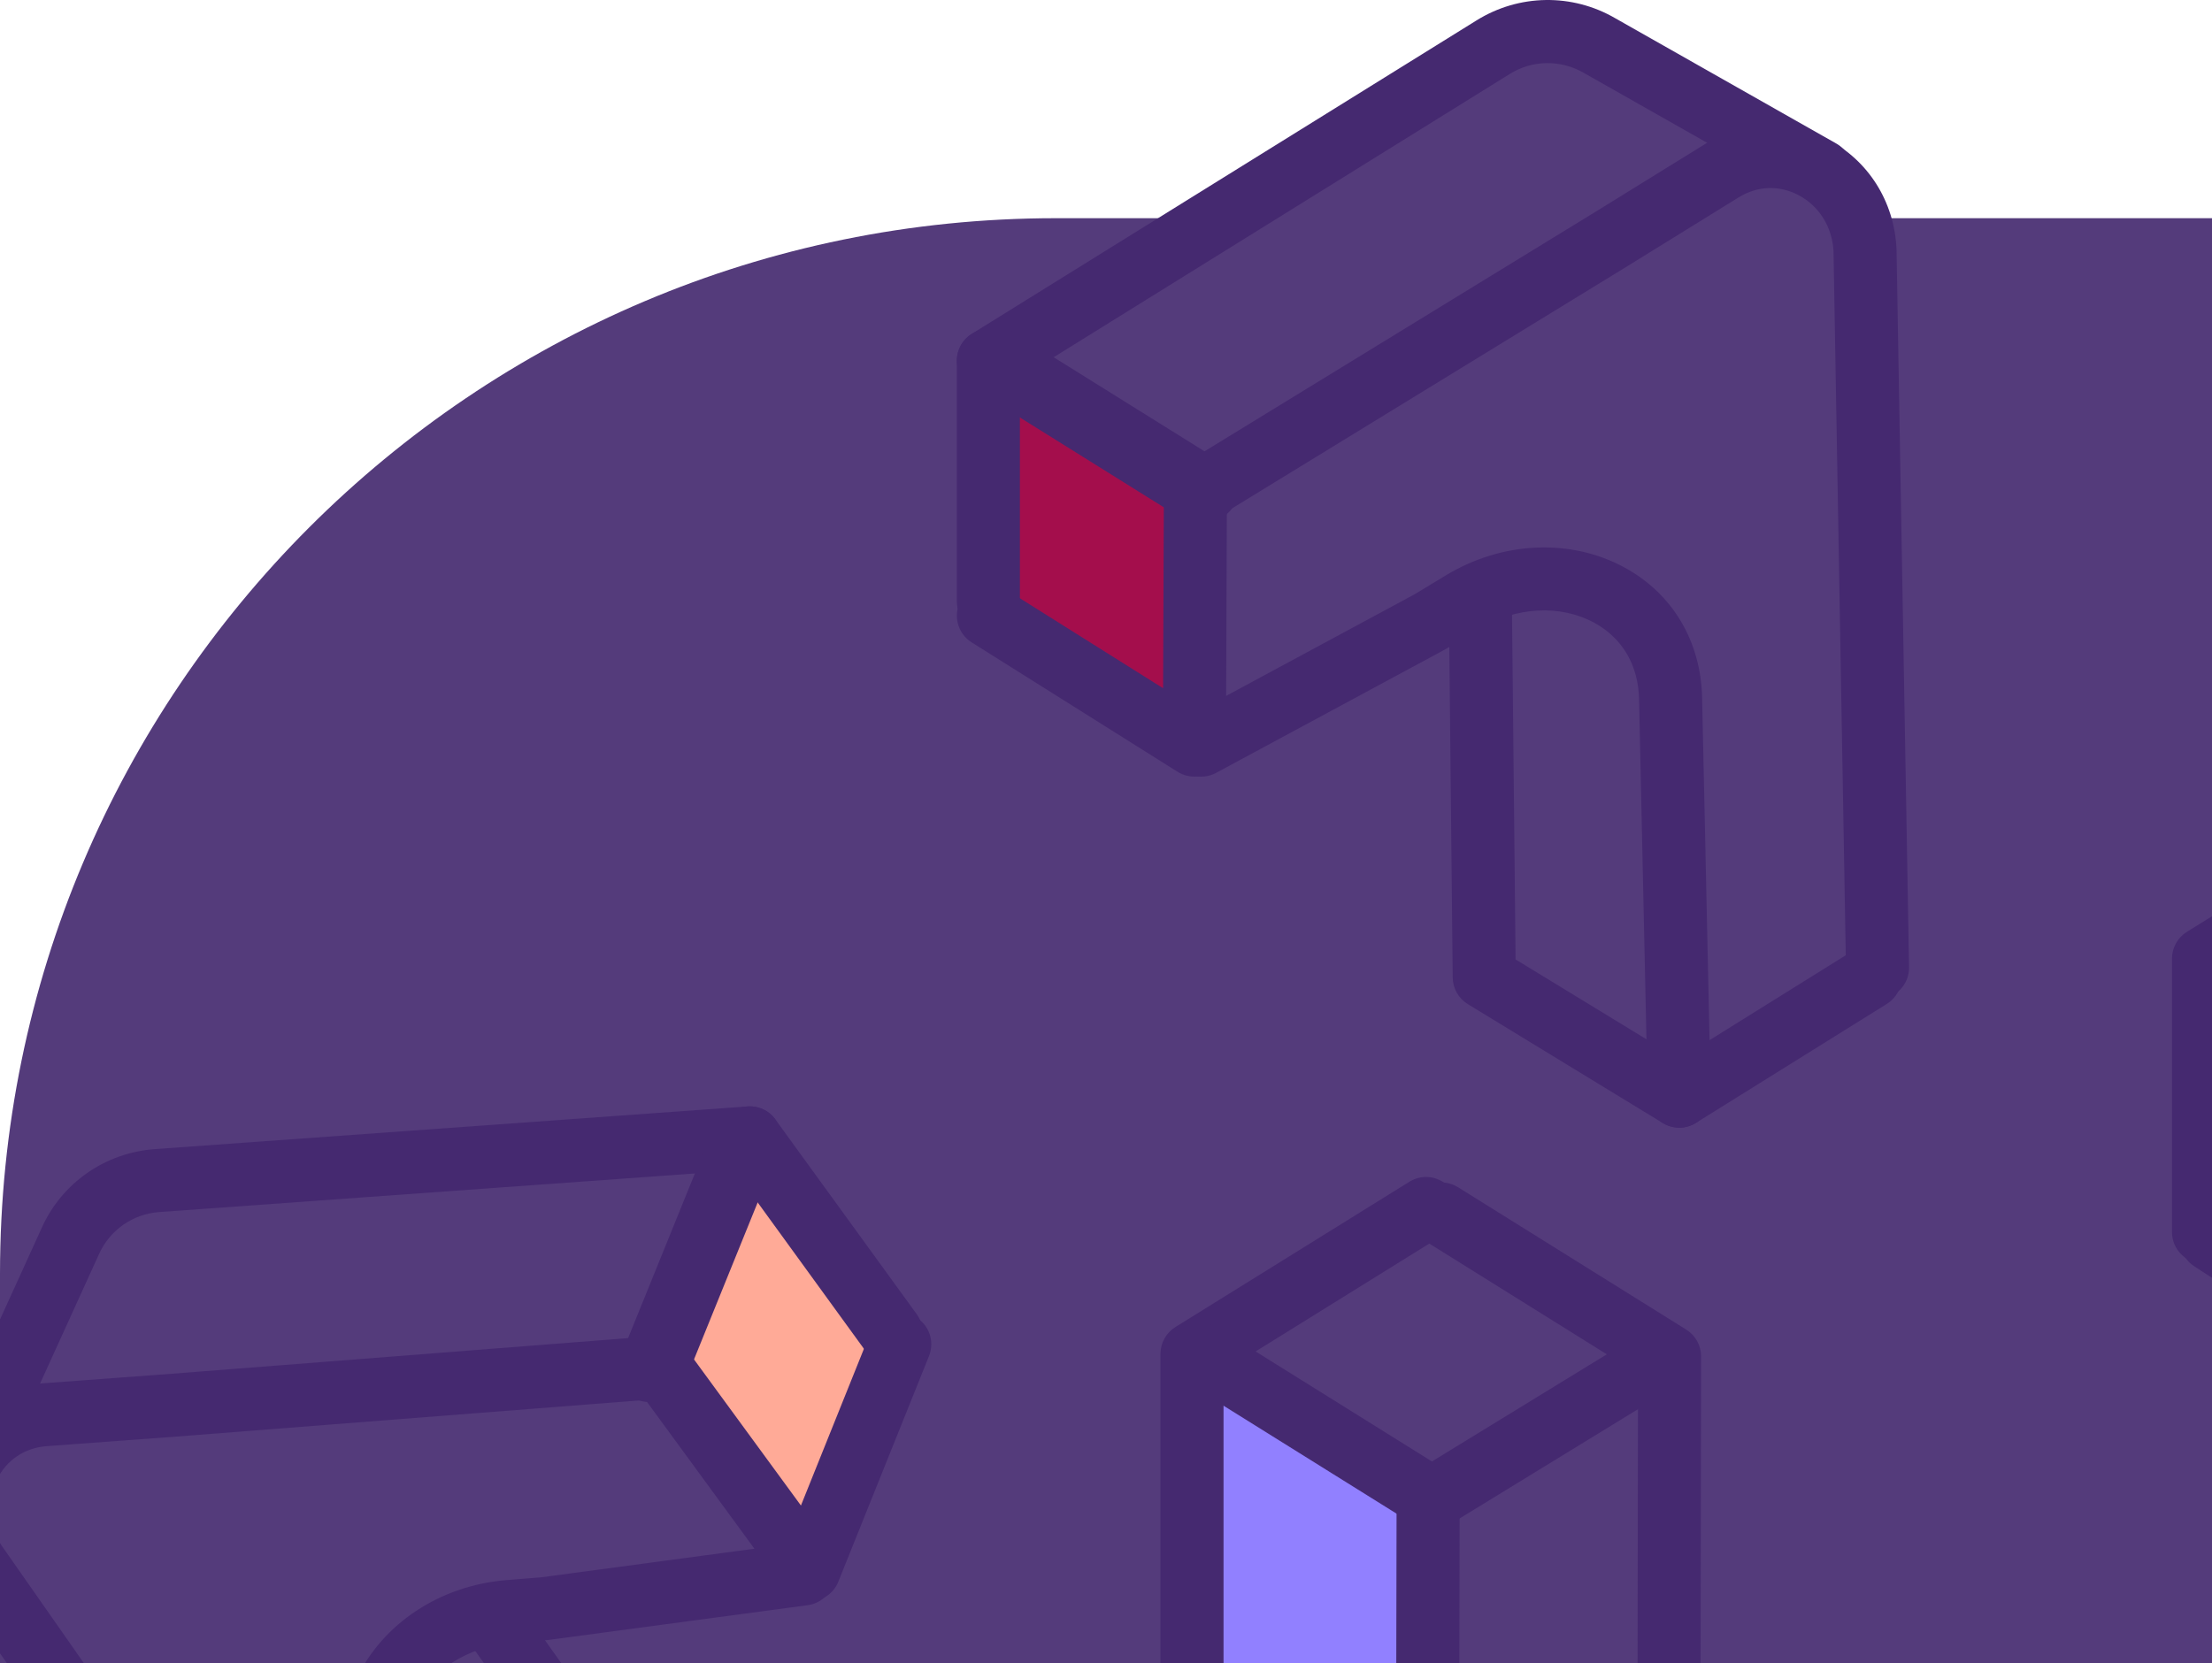 <svg width="375" height="282" viewBox="0 0 375 282" fill="none" xmlns="http://www.w3.org/2000/svg">
<path d="M261 6L179.5 58.5H312V33.5L304.5 25L261 6Z" fill="#543B7B"/>
<rect y="37" width="581" height="585" rx="179" fill="#543B7B"/>
<path d="M202.654 85.366L169.727 65.425L168.299 106.025L202.654 125.966V85.366Z" fill="#A40E4C"/>
<path d="M410.313 187.043L375.194 165.666L373.667 209.183L410.313 230.56V187.043Z" fill="#CADAFF"/>
<path d="M167.558 107.323C164.604 107.323 162.214 104.933 162.214 101.979V61.157C162.214 59.309 163.168 57.592 164.741 56.614L250.324 3.455C257.523 -1.026 266.548 -1.156 273.869 3.112L311.324 24.351C313.889 25.809 314.79 29.069 313.339 31.634C311.881 34.199 308.621 35.1 306.056 33.65L268.54 12.38C264.593 10.082 259.799 10.151 255.966 12.533L172.902 64.134V101.979C172.902 104.926 170.513 107.323 167.558 107.323Z" fill="#452970"/>
<path d="M202.631 88.397C201.661 88.397 200.684 88.137 199.806 87.588L164.726 65.692C162.221 64.127 161.458 60.836 163.023 58.332C164.588 55.828 167.879 55.065 170.383 56.63L205.463 78.518C207.968 80.083 208.731 83.374 207.166 85.878C206.158 87.504 204.418 88.397 202.631 88.397Z" fill="#452970"/>
<path d="M202.479 131.692C201.486 131.692 200.501 131.417 199.639 130.875L164.718 108.926C162.222 107.353 161.466 104.055 163.039 101.559C164.611 99.062 167.909 98.306 170.406 99.879L197.18 116.706L197.302 85.717C197.31 82.77 199.707 80.396 202.647 80.396C202.654 80.396 202.662 80.396 202.669 80.396C205.624 80.403 208.006 82.808 207.991 85.763L207.838 126.379C207.83 128.318 206.769 130.104 205.067 131.043C204.25 131.478 203.364 131.692 202.479 131.692Z" fill="#452970"/>
<path d="M318.295 169.437C315.386 169.437 313.004 167.109 312.95 164.185L310.836 42.551C310.599 38.452 308.385 34.917 304.896 33.085C301.621 31.367 297.933 31.504 294.773 33.459L275.961 45.094L206.586 87.611C204.074 89.153 200.776 88.359 199.234 85.847C197.692 83.328 198.478 80.037 200.998 78.495L270.357 35.993L289.146 24.374C295.505 20.442 303.247 20.159 309.851 23.625C316.745 27.237 321.104 34.138 321.509 42.093C321.509 42.154 321.516 42.216 321.516 42.277L323.639 164.009C323.692 166.964 321.341 169.392 318.386 169.445C318.356 169.437 318.325 169.437 318.295 169.437Z" fill="#452970"/>
<path d="M284.679 191.219C281.786 191.219 279.404 188.906 279.335 185.989L277.869 118.546C277.747 112.82 275.06 108.232 270.319 105.628C264.517 102.445 256.974 102.865 250.622 106.712L245.24 109.98C245.163 110.026 245.087 110.072 245.003 110.117L206.166 131.059C203.57 132.456 200.326 131.487 198.928 128.891C197.531 126.295 198.501 123.05 201.097 121.653L239.819 100.773L245.087 97.582C254.691 91.756 266.334 91.252 275.465 96.268C283.58 100.719 288.352 108.759 288.558 118.325L290.024 185.768C290.085 188.723 287.749 191.166 284.794 191.227C284.756 191.219 284.718 191.219 284.679 191.219Z" fill="#452970"/>
<path d="M284.68 191.219C283.718 191.219 282.748 190.959 281.893 190.44L248.835 170.27C247.263 169.308 246.293 167.605 246.278 165.765L245.614 101.444C245.583 98.49 247.95 96.077 250.904 96.047C250.92 96.047 250.943 96.047 250.958 96.047C253.882 96.047 256.271 98.406 256.302 101.337L256.936 162.696L284.649 179.607L314.21 161.177C316.714 159.619 320.012 160.383 321.57 162.887C323.127 165.391 322.364 168.689 319.859 170.247L287.504 190.417C286.642 190.951 285.657 191.219 284.68 191.219Z" fill="#452970"/>
<path d="M204.563 88.397C203.593 88.397 202.616 88.137 201.738 87.587L166.657 65.699C164.153 64.134 163.39 60.844 164.955 58.34C166.52 55.835 169.81 55.072 172.315 56.637L207.395 78.525C209.899 80.09 210.663 83.381 209.098 85.885C208.082 87.503 206.342 88.397 204.563 88.397Z" fill="#452970"/>
<path d="M112.933 233.155L127.866 197.678L152.877 229.697L136.783 266.014L112.933 233.155Z" fill="#FFAA97"/>
<path d="M-5.99 255.158C-6.731 255.158 -7.487 255.005 -8.204 254.677C-10.892 253.455 -12.075 250.287 -10.853 247.6L7.011 208.351C10.401 200.655 17.784 195.464 26.243 194.86L126.729 187.623C128.576 187.485 130.355 188.318 131.439 189.814L155.411 222.849C157.145 225.238 156.618 228.582 154.228 230.315C151.839 232.048 148.495 231.521 146.762 229.132L124.53 198.502L26.999 205.533C22.494 205.854 18.57 208.618 16.753 212.733L-1.142 252.043C-2.02 253.997 -3.959 255.158 -5.99 255.158Z" fill="#452970"/>
<path d="M111.582 236.614C110.91 236.614 110.23 236.484 109.574 236.224C106.841 235.117 105.52 232.002 106.627 229.262L122.163 190.944C123.27 188.211 126.393 186.89 129.126 187.997C131.859 189.104 133.18 192.219 132.073 194.96L116.536 233.277C115.697 235.354 113.696 236.614 111.582 236.614Z" fill="#452970"/>
<path d="M137.15 271.565C135.462 271.565 133.852 270.763 132.836 269.374L108.856 236.591C107.115 234.209 107.635 230.865 110.017 229.124C112.399 227.384 115.742 227.903 117.483 230.285L135.783 255.296L147.571 225.956C148.67 223.215 151.785 221.894 154.526 222.986C157.267 224.086 158.595 227.2 157.496 229.941L142.12 268.213C141.395 270.015 139.753 271.282 137.829 271.527C137.592 271.549 137.371 271.565 137.15 271.565Z" fill="#452970"/>
<path d="M65.584 370.134C63.896 370.134 62.24 369.34 61.201 367.851L-8.578 268.091C-8.609 268.045 -8.647 267.992 -8.677 267.938C-13.014 261.266 -13.541 253.12 -10.09 246.142C-6.776 239.461 -0.348 235.14 7.111 234.583L29.167 232.949L110.246 226.613C113.185 226.384 115.758 228.582 115.987 231.522C116.216 234.461 114.017 237.034 111.078 237.263L29.976 243.599L7.897 245.233C4.194 245.508 1.125 247.562 -0.516 250.875C-2.264 254.402 -1.982 258.571 0.232 262.029L69.958 361.713C71.653 364.133 71.058 367.462 68.645 369.157C67.714 369.821 66.645 370.134 65.584 370.134Z" fill="#452970"/>
<path d="M105.589 368.019C103.894 368.019 102.229 367.218 101.191 365.721L62.766 310.279C57.315 302.416 56.46 293.102 60.407 284.734C64.858 275.313 74.577 268.885 85.769 267.953L91.907 267.45L135.508 261.601C138.432 261.204 141.12 263.266 141.517 266.19C141.906 269.114 139.852 271.801 136.928 272.198L93.19 278.061C93.098 278.077 93.007 278.084 92.923 278.092L86.647 278.611C79.249 279.222 72.897 283.322 70.073 289.3C67.759 294.193 68.286 299.484 71.554 304.194L109.978 359.636C111.658 362.064 111.055 365.393 108.627 367.072C107.696 367.714 106.642 368.019 105.589 368.019Z" fill="#452970"/>
<path d="M67.546 370.699C64.767 370.699 62.415 368.546 62.217 365.729C62.011 362.782 64.225 360.232 67.172 360.026L101.916 357.583L114.414 327.617L78.891 277.588C77.18 275.183 77.745 271.847 80.158 270.137C82.563 268.427 85.899 268.992 87.609 271.404L124.85 323.854C125.919 325.358 126.133 327.304 125.423 329.007L110.52 364.752C109.742 366.615 107.978 367.882 105.963 368.027L67.927 370.707C67.798 370.691 67.668 370.699 67.546 370.699Z" fill="#452970"/>
<path d="M110.024 237.744C109.352 237.744 108.673 237.614 108.016 237.354C105.283 236.247 103.962 233.132 105.069 230.392L120.606 192.074C121.713 189.341 124.835 188.02 127.568 189.127C130.302 190.234 131.622 193.349 130.515 196.09L114.979 234.407C114.139 236.484 112.139 237.744 110.024 237.744Z" fill="#452970"/>
<path d="M373.561 214.26C370.606 214.26 368.217 211.87 368.217 208.916V162.559C368.217 160.711 369.171 158.993 370.744 158.016L410.42 133.372C412.924 131.815 416.223 132.586 417.78 135.09C419.337 137.594 418.566 140.892 416.062 142.449L378.905 165.529V208.908C378.905 211.87 376.515 214.26 373.561 214.26Z" fill="#452970"/>
<path d="M413.589 192.043C412.619 192.043 411.642 191.784 410.764 191.234L372.08 167.094C369.576 165.528 368.812 162.238 370.377 159.734C371.942 157.23 375.233 156.466 377.737 158.031L416.421 182.172C418.925 183.737 419.689 187.027 418.124 189.531C417.108 191.158 415.368 192.043 413.589 192.043Z" fill="#452970"/>
<path d="M413.413 240.637C412.397 240.637 411.382 240.347 410.496 239.774L371.988 214.725C369.514 213.114 368.812 209.809 370.423 207.335C372.034 204.861 375.339 204.159 377.813 205.77L408.107 225.467L408.244 189.646C408.252 186.699 410.649 184.324 413.588 184.324C413.596 184.324 413.604 184.324 413.611 184.324C416.566 184.332 418.948 186.737 418.933 189.692L418.757 235.323C418.749 237.278 417.673 239.079 415.955 240.003C415.161 240.423 414.283 240.637 413.413 240.637Z" fill="#452970"/>
<path d="M238.834 254.059L203.715 232.682L202.189 322.006L238.834 343.383V254.059Z" fill="#9180FF"/>
<path d="M202.082 327.075C199.127 327.075 196.737 324.686 196.737 321.731V229.575C196.737 227.727 197.692 226.009 199.265 225.032L238.941 200.388C241.445 198.83 244.743 199.602 246.301 202.106C247.858 204.61 247.087 207.908 244.583 209.465L207.426 232.545V321.731C207.426 324.686 205.036 327.075 202.082 327.075Z" fill="#452970"/>
<path d="M242.11 259.059C241.14 259.059 240.163 258.8 239.285 258.25L200.601 234.11C198.096 232.545 197.333 229.254 198.898 226.75C200.463 224.246 203.754 223.482 206.258 225.047L244.942 249.188C247.446 250.753 248.21 254.043 246.644 256.548C245.637 258.166 243.888 259.059 242.11 259.059Z" fill="#452970"/>
<path d="M241.934 353.46C240.919 353.46 239.903 353.17 239.018 352.597L200.509 327.549C198.035 325.938 197.333 322.632 198.944 320.158C200.555 317.685 203.861 316.982 206.334 318.593L236.605 338.283L236.758 256.67C236.765 253.723 239.155 251.333 242.102 251.333H242.11C245.064 251.341 247.446 253.738 247.446 256.685L247.27 348.124C247.27 350.078 246.194 351.88 244.469 352.811C243.682 353.246 242.812 353.46 241.934 353.46Z" fill="#452970"/>
<path d="M243.384 259.059C241.583 259.059 239.834 258.151 238.819 256.509C237.277 253.99 238.063 250.699 240.583 249.157L274.457 228.399C276.969 226.857 280.267 227.651 281.809 230.163C283.351 232.682 282.565 235.972 280.045 237.515L246.171 258.273C245.301 258.807 244.339 259.059 243.384 259.059Z" fill="#452970"/>
<path d="M241.942 353.46C240.132 353.46 238.369 352.544 237.361 350.88C235.834 348.353 236.643 345.07 239.163 343.543L277.557 320.304L277.694 232.957L241.529 210.389C239.025 208.824 238.262 205.534 239.827 203.029C241.392 200.525 244.682 199.762 247.187 201.327L285.871 225.467C287.436 226.445 288.39 228.162 288.382 230.01L288.237 323.334C288.237 325.205 287.26 326.93 285.657 327.9L244.69 352.697C243.835 353.208 242.881 353.46 241.942 353.46Z" fill="#452970"/>
</svg>
